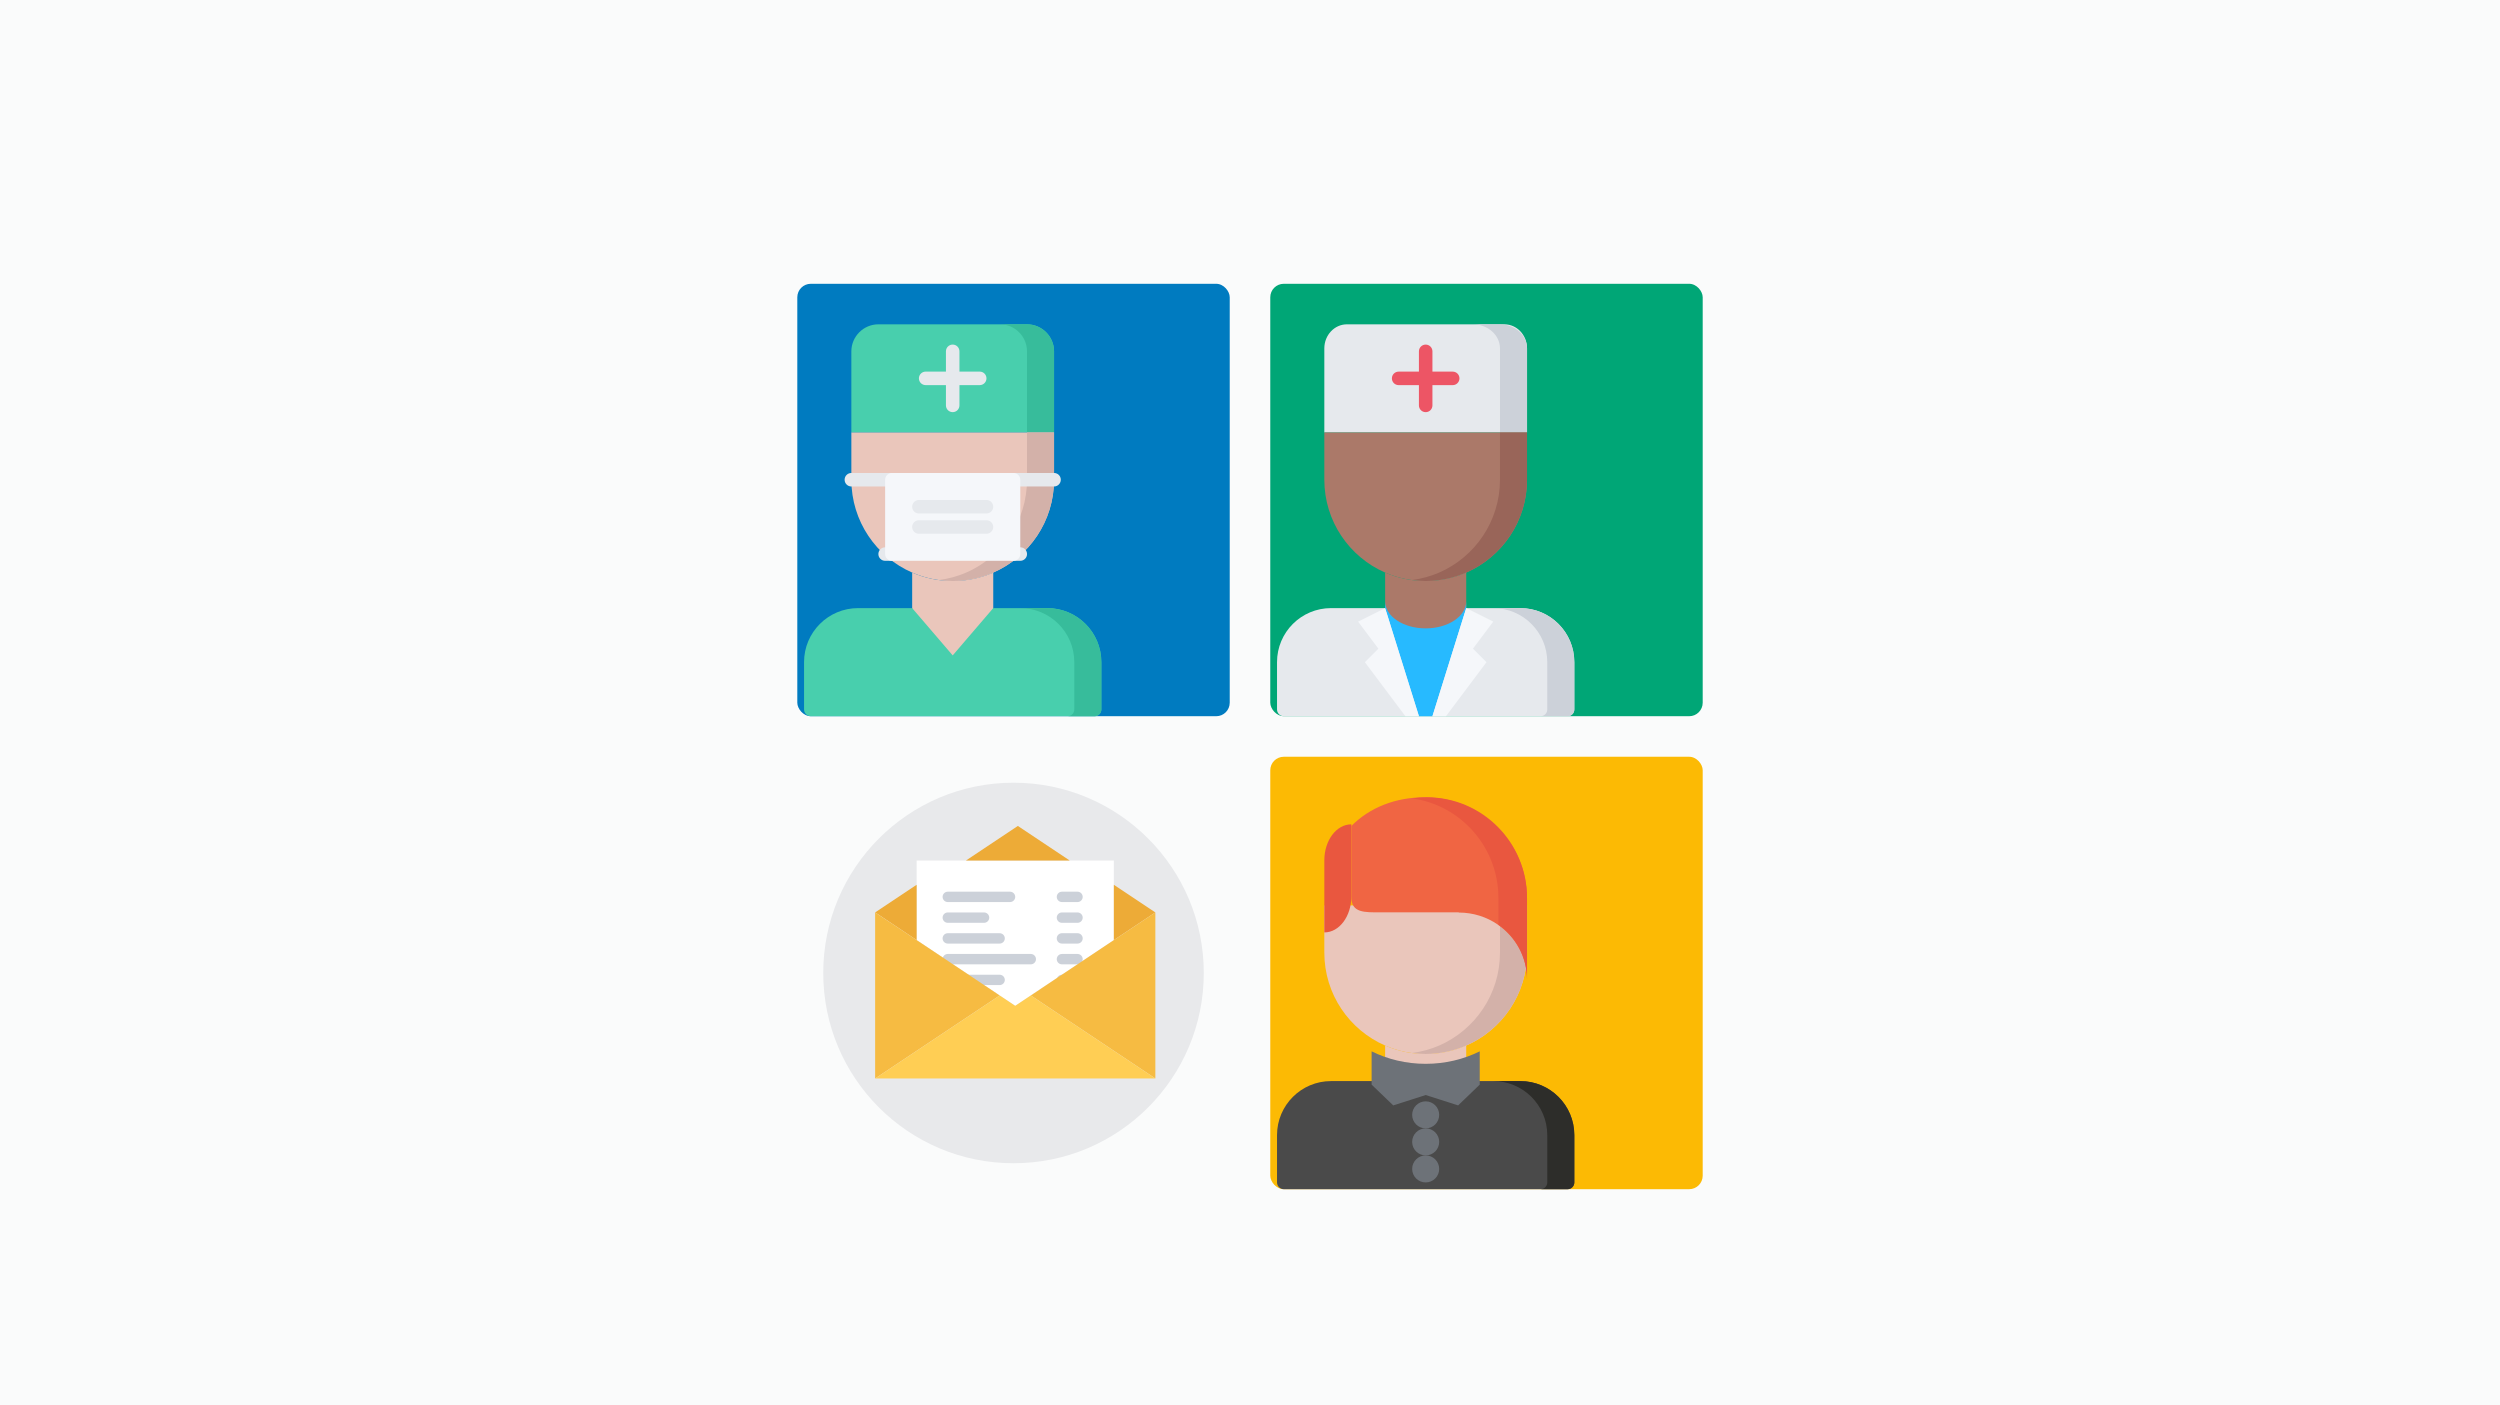 <svg height="104" viewBox="0 0 185 104" width="185" xmlns="http://www.w3.org/2000/svg"><g fill="none" fill-rule="evenodd"><path d="m0 0h185v104h-185z" fill="#fafbfb"/><rect fill="#007bc0" height="32" rx="1" width="32" x="59" y="21"/><rect fill="#00a676" height="32" rx="1" width="32" x="94" y="21"/><g fill-rule="nonzero"><g transform="translate(98 24)"><path d="m13.75 8h-12.5-1.25v-.004-6.219c0-.977.75-1.777 1.667-1.777h11.667c.917 0 1.667.8 1.667 1.777v6.219.004z" fill="#e6e9ed"/><path d="m13 0h-2.002c1.1 0 2 .8 2 1.777v6.219.004h.502 1.5v-.004-6.219c0-.977-.9-1.777-2-1.777z" fill="#ccd1d9"/><g fill="#ed5565"><path d="m7.5 6.5c-.277 0-.5-.224-.5-.5v-4c0-.277.224-.5.5-.5s.5.224.5.5v4c0 .277-.224.5-.5.5z"/><path d="m9.5 4.5h-4c-.277 0-.5-.224-.5-.5s.224-.5.5-.5h4c.277 0 .5.224.5.5s-.224.5-.5.5z"/></g></g><g transform="translate(93 32)"><path d="m20 0v3.495c0 3.075-1.85 5.72-4.5 6.875-.92.4-1.935.625-3 .625s-2.08-.225-3-.625c-2.65-1.155-4.5-3.8-4.5-6.875v-3.495z" fill="#ab7969"/><path d="m17.998 0v3.495c0 3.075-1.85 5.72-4.5 6.875-.626.273-1.299.456-1.999.55.329.044.661.075 1.001.075 1.065 0 2.08-.225 3-.625 2.65-1.155 4.5-3.8 4.5-6.875v-3.495z" fill="#996559"/><path d="m15.5 10.37v6.625h-6v-6.625c.92.4 1.935.625 3 .625s2.08-.225 3-.625z" fill="#ab7969"/></g><g transform="translate(93 41.5)"><path d="m23.5 7.5v3.5c0 .275-.22.5-.5.5h-21c-.275 0-.5-.225-.5-.5v-3.5c0-2.21 1.79-4 4-4h3.5.517l2.983 7.5 2.981-7.5h.519 3.5c2.21 0 4 1.79 4 4z" fill="#e6e9ed"/><path d="m19.5 3.5h-2.002c2.21 0 4 1.79 4 4v3.5c0 .275-.22.5-.5.5h2.002c.28 0 .5-.225.5-.5v-3.5c0-2.21-1.79-4-4-4z" fill="#ccd1d9"/><path d="m15.5 3.5-2.5 8h-1l-2.5-8v-.5c0 1.105 1.345 2 3 2s3-.895 3-2z" fill="#27baff"/><g fill="#f5f7fa"><path d="m9.5 3.5 2.5 8h-1l-3-4 1-1-1.5-2z"/><path d="m13 11.5 2.5-8 2 1-1.5 2 1 1-3 4z"/></g></g><g><g transform="translate(58 24)"><path d="m20 2v6h-.005-14.995v-6c0-1.1.9-2 2-2h11c1.1 0 2 .9 2 2z" fill="#48cfad"/><path d="m18 0h-2.002c1.1 0 2 .9 2 2v6h1.997.005v-6c0-1.1-.9-2-2-2z" fill="#37bc9b"/><g fill="#e6e9ed"><path d="m12.499 6.499c-.277 0-.5-.224-.5-.5v-4c0-.277.224-.5.5-.5s.5.224.5.5v4c0 .277-.224.5-.5.5z"/><path d="m14.499 4.499h-4c-.277 0-.5-.224-.5-.5s.224-.5.5-.5h4c.277 0 .5.224.5.5s-.224.5-.5.5z"/></g></g><g transform="translate(58 32)"><path d="m20 0v3.495c0 3.075-1.85 5.72-4.5 6.875-.92.4-1.935.625-3 .625s-2.08-.225-3-.625c-2.65-1.155-4.5-3.8-4.5-6.875v-3.495z" fill="#eac6bb"/><path d="m17.998 0v3.495c0 3.075-1.85 5.72-4.5 6.875-.626.273-1.299.456-1.999.55.329.044.661.075 1.001.075 1.065 0 2.08-.225 3-.625 2.65-1.155 4.5-3.8 4.5-6.875v-3.495z" fill="#d3b1a9"/><path d="m15.5 10.37v6.625h-6v-6.625c.92.4 1.935.625 3 .625s2.08-.225 3-.625z" fill="#eac6bb"/></g><g transform="translate(58 41.5)"><path d="m23.5 7.5v3.5c0 .275-.22.5-.5.5h-21c-.275 0-.5-.225-.5-.5v-3.5c0-2.21 1.79-4 4-4h4l3 3.5 3-3.5h4c2.21 0 4 1.79 4 4z" fill="#48cfad"/><path d="m19.5 3.5h-2.002c2.21 0 4 1.79 4 4v3.5c0 .275-.22.5-.5.5h2.002c.28 0 .5-.225.5-.5v-3.5c0-2.21-1.79-4-4-4z" fill="#37bc9b"/></g><g transform="translate(58 24)"><path d="m8 11.498h9v5.5h-9z" fill="#f5f7fa"/><g fill="#e6e9ed"><path d="m17.5 17.5h-.5c-.277 0-.5-.224-.5-.5s.224-.5.5-.5h.5c.277 0 .5.224.5.5s-.224.5-.5.5z"/><path d="m8 17.5h-.5c-.277 0-.5-.224-.5-.5s.224-.5.5-.5h.5c.277 0 .5.224.5.5s-.224.5-.5.5z"/><path d="m8 12h-2.999c-.277 0-.5-.224-.5-.5s.224-.5.5-.5h2.999c.277 0 .5.224.5.5s-.224.5-.5.5z"/><path d="m19.999 12h-2.999c-.277 0-.5-.224-.5-.5s.224-.5.5-.5h2.999c.277 0 .5.224.5.5s-.224.5-.5.5z"/><path d="m14.999 13.998h-5c-.277 0-.5-.224-.5-.5s.224-.5.5-.5h5c.277 0 .5.224.5.5s-.224.5-.5.5z"/><path d="m14.999 15.498h-5c-.277 0-.5-.224-.5-.5s.224-.5.5-.5h5c.277 0 .5.224.5.5s-.224.5-.5.5z"/></g><path d="m17 17.5h-9c-.277 0-.5-.224-.5-.5v-5.5c0-.277.224-.5.5-.5h9c.277 0 .5.224.5.5v5.5c0 .277-.224.5-.5.5zm-8.5-1h8v-4.5h-8z" fill="#f5f7fa"/></g></g></g><rect fill="#fcba04" height="32" rx="1" width="32" x="94" y="56"/><g fill-rule="nonzero" transform="translate(93 67)"><path d="m20 0v3.495c0 3.075-1.85 5.72-4.5 6.875-.92.4-1.935.625-3 .625s-2.08-.225-3-.625c-2.65-1.155-4.5-3.8-4.5-6.875v-3.495z" fill="#eac6bb"/><path d="m17.998 0v3.495c0 3.075-1.85 5.72-4.5 6.875-.626.273-1.299.456-1.999.55.329.044.661.075 1.001.075 1.065 0 2.08-.225 3-.625 2.65-1.155 4.5-3.8 4.5-6.875v-3.495z" fill="#d3b1a9"/><path d="m15.5 10.37v6.625h-6v-6.625c.92.4 1.935.625 3 .625s2.08-.225 3-.625z" fill="#eac6bb"/></g><g fill-rule="nonzero" transform="translate(98 59)"><path d="m0 4.667c0-1.476.893-2.667 2-2.667v5.333c0 1.476-.893 2.667-2 2.667z" fill="#e9573f"/><path d="m15 7.456v6.044c0-1.691-.859-3.181-2.167-4.076v-.007c-.816-.561-1.813-.888-2.889-.888v-.015h-5.778c-1.199 0-2.167.048-2.167-1.13v-5.261c1.379-1.385 3.293-2.123 5.417-2.123 4.189 0 7.583 3.338 7.583 7.456z" fill="#f06543"/><path d="m7.594 0c-.373 0-.736.032-1.094.08 3.604.503 6.382 3.609 6.382 7.377v1.959c.001.001.001.001.002.001v.007c1.277.895 2.116 2.385 2.116 4.076v-6.044c0-4.119-3.315-7.456-7.406-7.456z" fill="#e9573f"/></g><g transform="translate(93 76.5)"><g fill-rule="nonzero"><path d="m23.5 7.5v3.5c0 .275-.22.5-.5.5h-21c-.275 0-.5-.225-.5-.5v-3.5c0-2.21 1.79-4 4-4h3.5 7 3.5c2.21 0 4 1.79 4 4z" fill="#4a4a4a"/><path d="m12.5 2.223c1.44 0 2.8-.331 4-.923v2.462l-1.6 1.538-2.4-.769-2.4.769-1.6-1.538v-2.462c1.2.592 2.56.923 4 .923z" fill="#6d7278"/><path d="m19.5 3.5h-2.002c2.21 0 4 1.79 4 4v3.5c0 .275-.22.5-.5.5h2.002c.28 0 .5-.225.5-.5v-3.5c0-2.21-1.79-4-4-4z" fill="#2d2d2a"/></g><circle cx="12.5" cy="6" fill="#6d7278" fill-rule="evenodd" r="1"/><circle cx="12.5" cy="8" fill="#6d7278" fill-rule="evenodd" r="1"/><circle cx="12.5" cy="10" fill="#6d7278" fill-rule="evenodd" r="1"/></g><circle cx="75" cy="72" fill="#e8e9eb" r="14.08"/><g fill-rule="nonzero" transform="translate(64.76 61.12)"><path d="m3.072 2.56v1.793 4.093l4.42 2.945 1.724 1.152 1.152.768 1.152-.768 6.144-4.097v-4.093-1.793z" fill="#fff"/><g fill="#edab37"><path d="m20.736 6.4-3.072 2.047v-4.093z"/><path d="m3.072 4.353v4.093l-3.072-2.047z"/><path d="m10.56 0 3.84 2.56h-7.682z"/></g><g fill="#ccd1d9" transform="translate(4.992 4.864)"><path d="m4.99.769h-4.606c-.212 0-.384-.172-.384-.384 0-.212.172-.384.384-.384h4.606c.212 0 .384.172.384.384 0 .212-.172.384-.384.384z"/><path d="m9.984.769h-1.152c-.212 0-.384-.172-.384-.384 0-.212.172-.384.384-.384h1.152c.212 0 .384.172.384.384 0 .212-.172.384-.384.384z"/><path d="m3.068 2.305h-2.684c-.212 0-.384-.172-.384-.384 0-.212.172-.384.384-.384h2.684c.212 0 .384.172.384.384 0 .212-.172.384-.384.384z"/><path d="m9.984 2.305h-1.152c-.212 0-.384-.172-.384-.384 0-.212.172-.384.384-.384h1.152c.212 0 .384.172.384.384 0 .212-.172.384-.384.384z"/><path d="m4.221 3.841h-3.837c-.212 0-.384-.172-.384-.384s.172-.384.384-.384h3.837c.212 0 .384.172.384.384s-.172.384-.384.384z"/><path d="m9.984 3.841h-1.152c-.212 0-.384-.172-.384-.384s.172-.384.384-.384h1.152c.212 0 .384.172.384.384s-.172.384-.384.384z"/><path d="m6.527 5.377h-6.143c-.212 0-.384-.172-.384-.384s.172-.384.384-.384h6.143c.212 0 .384.172.384.384s-.172.384-.384.384z"/><path d="m9.984 5.377h-1.152c-.212 0-.384-.172-.384-.384s.172-.384.384-.384h1.152c.212 0 .384.172.384.384s-.172.384-.384.384z"/><path d="m9.984 6.915h-1.152c-.212 0-.384-.172-.384-.384s.172-.384.384-.384h1.152c.212 0 .384.172.384.384s-.172.384-.384.384z"/><path d="m4.221 6.913h-3.645c-.212 0-.384-.172-.384-.384s.172-.384.384-.384h3.645c.212 0 .384.172.384.384s-.172.384-.384.384z"/></g><path d="m20.736 6.4v12.288l-9.216-6.144 6.144-4.097z" fill="#f6bb42"/><path d="m9.216 12.544-9.216 6.144v-12.288l3.072 2.047 4.42 2.945z" fill="#f6bb42"/><path d="m20.736 18.688h-20.736l9.216-6.144 1.152.768 1.152-.768z" fill="#ffce54"/></g></g></svg>